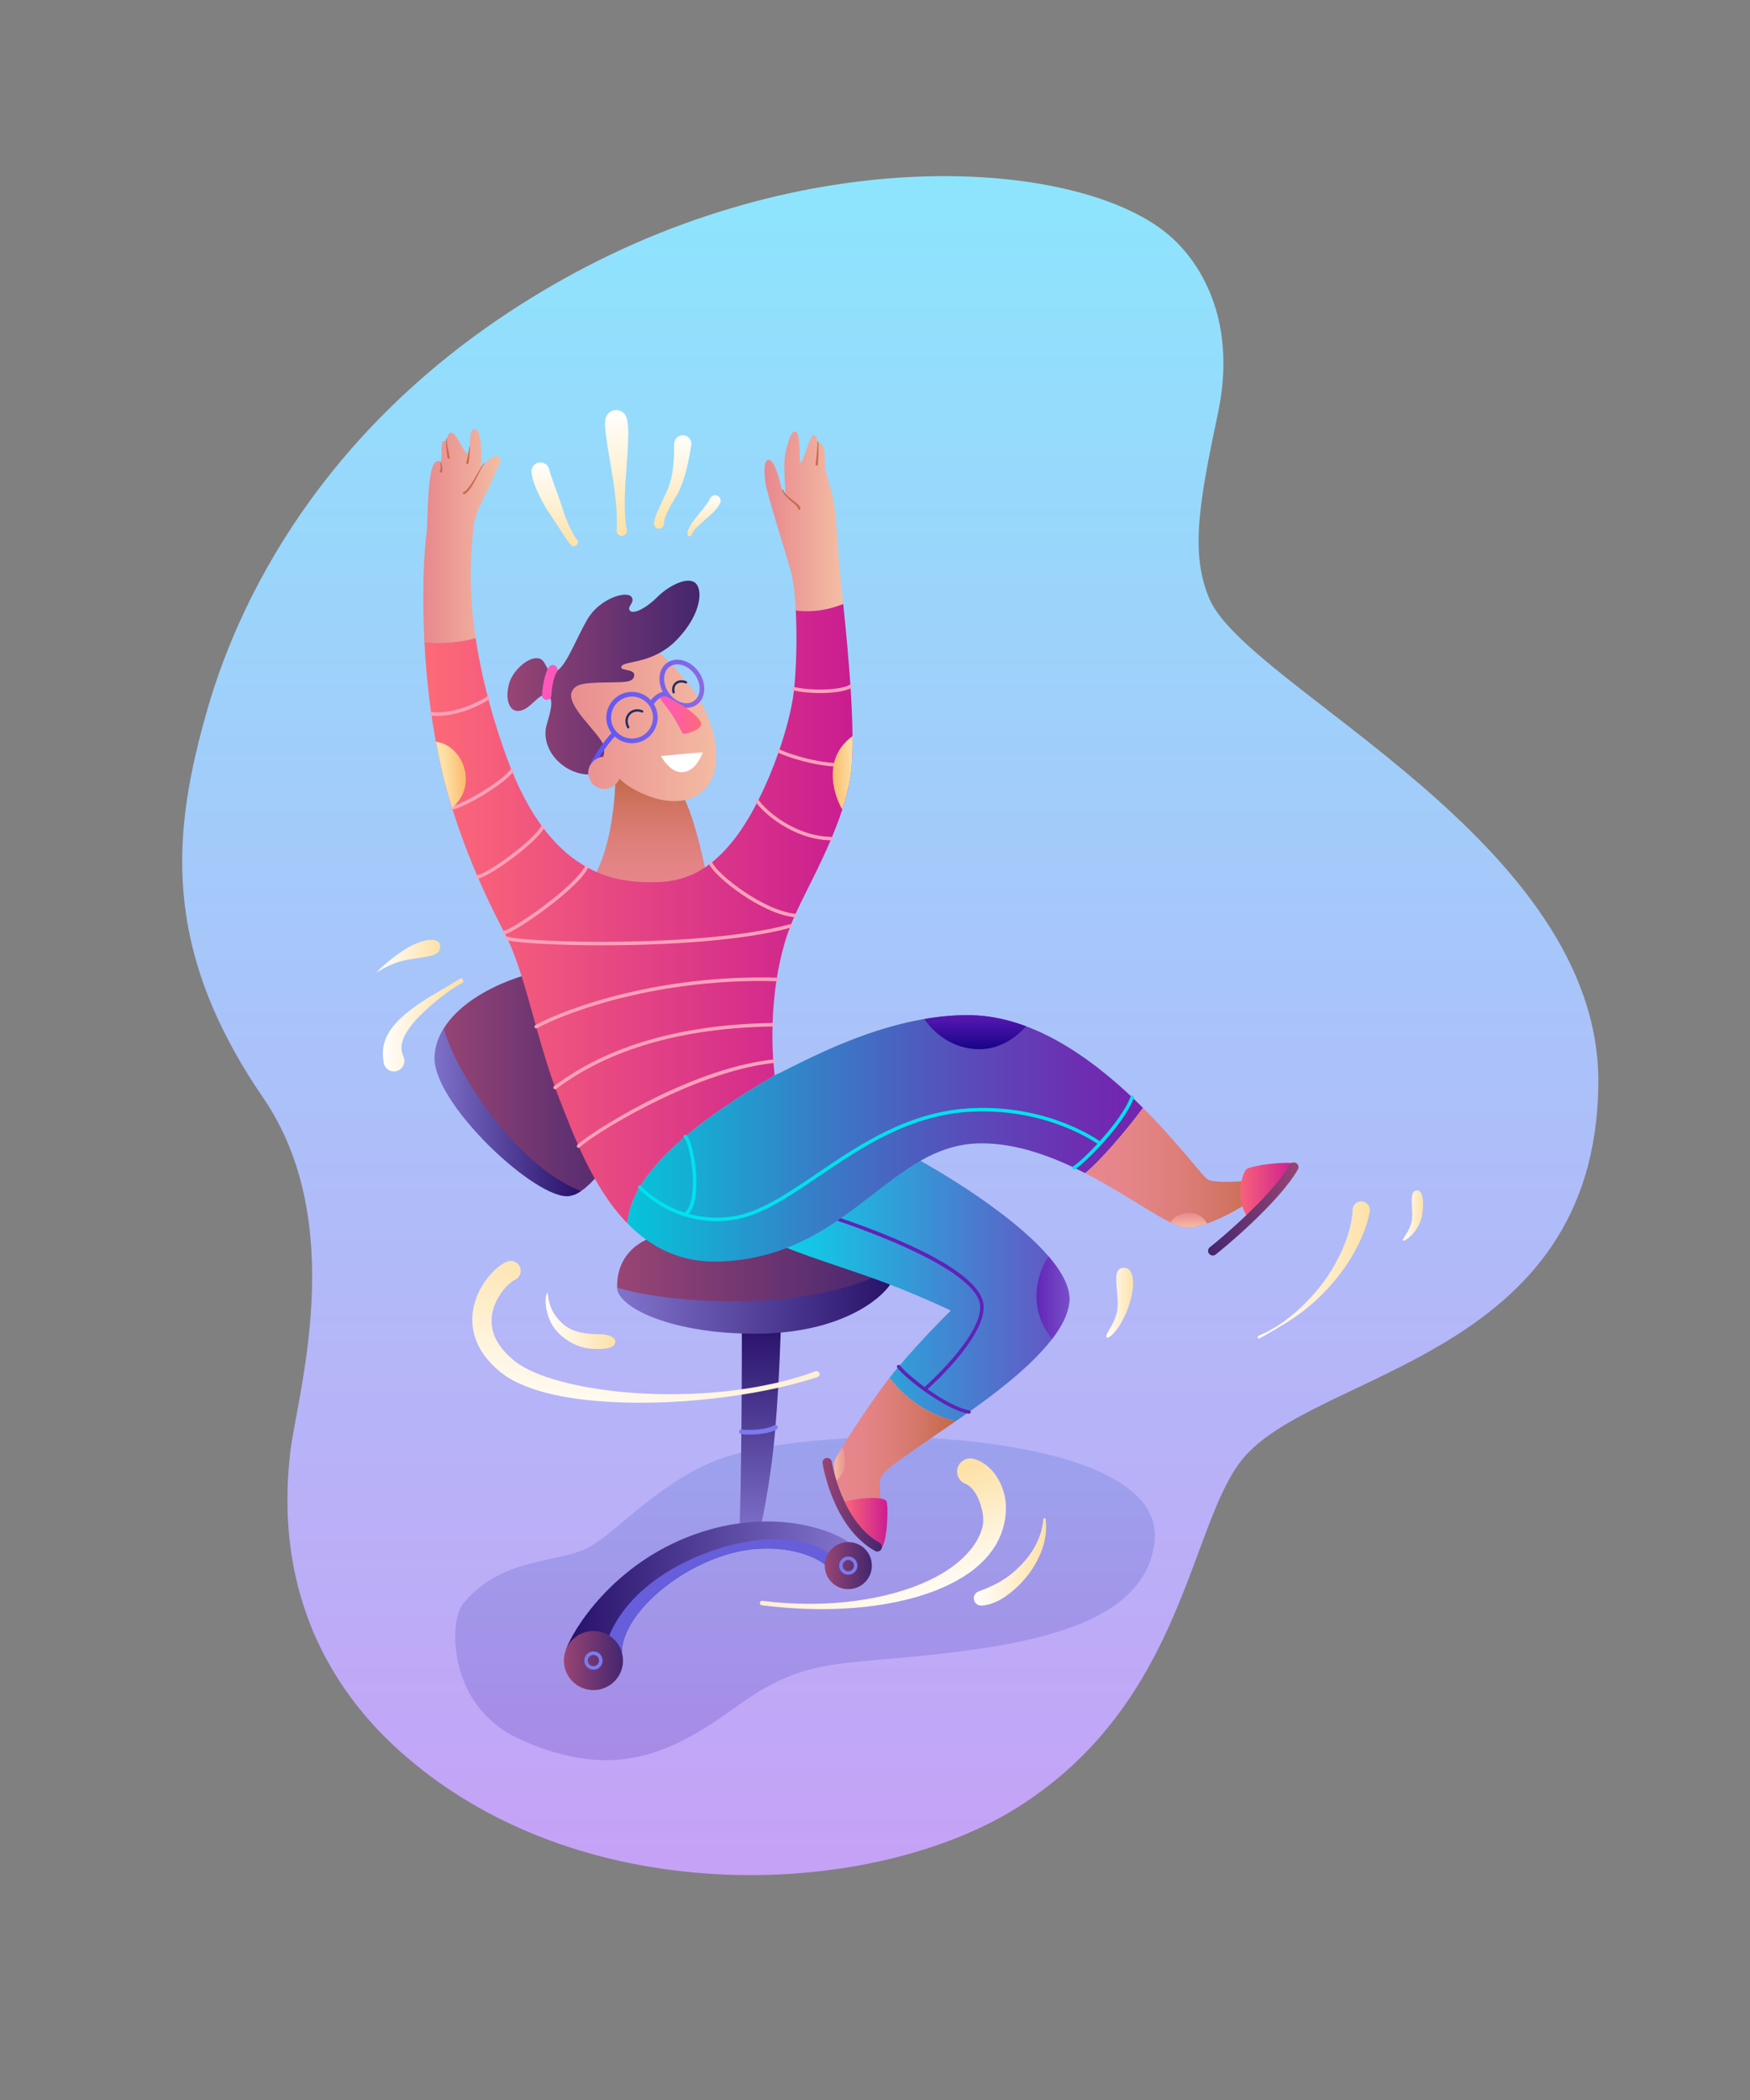<svg width="750" height="900" xmlns="http://www.w3.org/2000/svg" xml:space="preserve" enable-background="new 0 0 750 900" version="1.1">
 <rect width="100%" height="100%" fill="#808080" stroke="none"/>
 <defs>
  <linearGradient y2="0" x2="0.5" y1="1" x1="0.5" id="SVGID_1_">
   <stop stop-color="#C7A0F6" offset="0"/>
   <stop stop-color="#8CE6FD" offset="1"/>
  </linearGradient>
  <linearGradient y2="0" x2="0.5" y1="1" x1="0.5" id="SVGID_4_">
   <stop stop-color="#6B49C0" offset="0"/>
   <stop stop-color="#5E7ED9" offset="1"/>
  </linearGradient>
  <linearGradient y2="0" x2="0.5" y1="1" x1="0.5" id="SVGID_42_">
   <stop stop-color="#8173CC" offset="0"/>
   <stop stop-color="#271068" offset="1"/>
  </linearGradient>
  <linearGradient y2="0.5" x2="1" y1="0.5" x1="0" id="SVGID_43_">
   <stop stop-color="#994574" offset="0"/>
   <stop stop-color="#43256F" offset="1"/>
  </linearGradient>
  <linearGradient y2="0.5" x2="1" y1="0.5" x1="0" id="SVGID_44_">
   <stop stop-color="#8173CC" offset="0"/>
   <stop stop-color="#271068" offset="1"/>
  </linearGradient>
  <linearGradient y2="0.5" x2="1" y1="0.5" x1="0" id="SVGID_45_">
   <stop stop-color="#994574" offset="0"/>
   <stop stop-color="#43256F" offset="1"/>
  </linearGradient>
  <linearGradient y2="0.5" x2="1" y1="0.5" x1="-0" id="SVGID_46_">
   <stop stop-color="#8173CC" offset="0"/>
   <stop stop-color="#271068" offset="1"/>
  </linearGradient>
  <linearGradient y2="0.5" x2="1" y1="0.5" x1="0" id="SVGID_47_">
   <stop stop-color="#271068" offset="0"/>
   <stop stop-color="#8173CC" offset="1"/>
  </linearGradient>
  <linearGradient y2="0.5" x2="1" y1="0.5" x1="0" id="SVGID_48_">
   <stop stop-color="#994574" offset="0"/>
   <stop stop-color="#43256F" offset="1"/>
  </linearGradient>
  <linearGradient y2="0.5" x2="1" y1="0.5" x1="-0" id="SVGID_49_">
   <stop stop-color="#994574" offset="0"/>
   <stop stop-color="#43256F" offset="1"/>
  </linearGradient>
  <linearGradient y2="-0" x2="0.5" y1="1" x1="0.5" id="SVGID_50_">
   <stop stop-color="#E8878E" offset="0"/>
   <stop stop-color="#E58589" offset="0.219"/>
   <stop stop-color="#DE7F7B" offset="0.469"/>
   <stop stop-color="#D27565" offset="0.735"/>
   <stop stop-color="#C16846" offset="1"/>
  </linearGradient>
  <linearGradient y2="0.5" x2="1" y1="0.5" x1="-0" id="SVGID_51_">
   <stop stop-color="#E8878E" offset="0"/>
   <stop stop-color="#F4BEA3" offset="1"/>
  </linearGradient>
  <linearGradient y2="0.5" x2="1" y1="0.5" x1="-0" id="SVGID_52_">
   <stop stop-color="#994574" offset="0"/>
   <stop stop-color="#43256F" offset="1"/>
  </linearGradient>
  <linearGradient y2="0" x2="0.5" y1="1" x1="0.5" id="SVGID_53_">
   <stop stop-color="#FDE1A7" offset="0"/>
   <stop stop-color="#FFFFFF" offset="1"/>
  </linearGradient>
  <linearGradient y2="-0" x2="0.5" y1="1" x1="0.5" id="SVGID_54_">
   <stop stop-color="#FDE1A7" offset="0"/>
   <stop stop-color="#FFFFFF" offset="1"/>
  </linearGradient>
  <linearGradient y2="0" x2="0.5" y1="1" x1="0.5" id="SVGID_55_">
   <stop stop-color="#FDE1A7" offset="0"/>
   <stop stop-color="#FFFFFF" offset="1"/>
  </linearGradient>
  <linearGradient y2="-0" x2="0.5" y1="1" x1="0.5" id="SVGID_56_">
   <stop stop-color="#FDE1A7" offset="0"/>
   <stop stop-color="#FFFFFF" offset="1"/>
  </linearGradient>
  <linearGradient y2="0.5" x2="1" y1="0.5" x1="-0" id="SVGID_57_">
   <stop stop-color="#5A55F8" offset="0"/>
   <stop stop-color="#8C6AE2" offset="1"/>
  </linearGradient>
  <linearGradient y2="0.5" x2="1" y1="0.5" x1="0" id="SVGID_58_">
   <stop stop-color="#FF57BD" offset="0"/>
   <stop stop-color="#FE6A77" offset="1"/>
  </linearGradient>
  <linearGradient y2="0.5" x2="1" y1="0.5" x1="-0" id="SVGID_59_">
   <stop stop-color="#E8878E" offset="0"/>
   <stop stop-color="#F4BEA3" offset="1"/>
  </linearGradient>
  <linearGradient y2="0.5" x2="1" y1="0.5" x1="0" id="SVGID_60_">
   <stop stop-color="#E8878E" offset="0"/>
   <stop stop-color="#F4BEA3" offset="1"/>
  </linearGradient>
  <linearGradient y2="0.5" x2="1" y1="0.5" x1="0" id="SVGID_61_">
   <stop stop-color="#FE6A77" offset="0"/>
   <stop stop-color="#C91C91" offset="1"/>
  </linearGradient>
  <linearGradient y2="0.5" x2="1" y1="0.5" x1="-0" id="SVGID_62_">
   <stop stop-color="#F9A144" offset="0"/>
   <stop stop-color="#FDE1A7" offset="1"/>
  </linearGradient>
  <linearGradient y2="0.444" x2="0.973" y1="0.506" x1="0.196" id="SVGID_63_">
   <stop stop-color="#FDE1A7" offset="0"/>
   <stop stop-color="#F9A144" offset="1"/>
  </linearGradient>
  <linearGradient y2="0.5" x2="1" y1="0.5" x1="0" id="SVGID_64_">
   <stop stop-color="#00E2EC" offset="0"/>
   <stop stop-color="#20B5DF" offset="0.3"/>
   <stop stop-color="#6A4EC2" offset="1"/>
  </linearGradient>
  <linearGradient y2="0.5" x2="1" y1="0.5" x1="-0" id="SVGID_65_">
   <stop stop-color="#5A18B2" offset="0"/>
   <stop stop-color="#7A50C9" offset="1"/>
  </linearGradient>
  <linearGradient y2="0.5" x2="1" y1="0.5" x1="0" id="SVGID_66_">
   <stop stop-color="#E8878E" offset="0"/>
   <stop stop-color="#E58589" offset="0.219"/>
   <stop stop-color="#DE7F7B" offset="0.469"/>
   <stop stop-color="#D27565" offset="0.735"/>
   <stop stop-color="#C16846" offset="1"/>
  </linearGradient>
  <linearGradient y2="0.5" x2="1" y1="0.5" x1="-0" id="SVGID_67_">
   <stop stop-color="#F4BEA3" offset="0"/>
   <stop stop-color="#E8878E" offset="1"/>
  </linearGradient>
  <linearGradient y2="0.5" x2="1" y1="0.5" x1="0" id="SVGID_68_">
   <stop stop-color="#FE6A77" offset="0"/>
   <stop stop-color="#C91C91" offset="1"/>
  </linearGradient>
  <linearGradient y2="0.5" x2="1" y1="0.5" x1="0" id="SVGID_69_">
   <stop stop-color="#994574" offset="0"/>
   <stop stop-color="#43256F" offset="1"/>
  </linearGradient>
  <linearGradient y2="0.5" x2="1" y1="0.5" x1="0" id="SVGID_70_">
   <stop stop-color="#05C5DA" offset="0"/>
   <stop stop-color="#0ABED8" offset="0.036"/>
   <stop stop-color="#387CC7" offset="0.375"/>
   <stop stop-color="#594CBA" offset="0.66"/>
   <stop stop-color="#6D2EB2" offset="0.877"/>
   <stop stop-color="#7523AF" offset="1"/>
  </linearGradient>
  <linearGradient y2="0.5" x2="1" y1="0.5" x1="-0" id="SVGID_71_">
   <stop stop-color="#E8878E" offset="0"/>
   <stop stop-color="#E58589" offset="0.219"/>
   <stop stop-color="#DE7F7B" offset="0.469"/>
   <stop stop-color="#D27565" offset="0.735"/>
   <stop stop-color="#C16846" offset="1"/>
  </linearGradient>
  <linearGradient y2="0" x2="0.5" y1="1" x1="0.5" id="SVGID_72_">
   <stop stop-color="#170389" offset="0"/>
   <stop stop-color="#1C058C" offset="0.077"/>
   <stop stop-color="#5A18B2" offset="1"/>
  </linearGradient>
  <linearGradient y2="1.012" x2="0.523" y1="0.001" x1="0.452" id="SVGID_73_">
   <stop stop-color="#E8878E" offset="0"/>
   <stop stop-color="#F4BEA3" offset="1"/>
  </linearGradient>
  <linearGradient y2="0.5" x2="1" y1="0.5" x1="0" id="SVGID_74_">
   <stop stop-color="#FE6A77" offset="0"/>
   <stop stop-color="#C91C91" offset="1"/>
  </linearGradient>
  <linearGradient y2="0.5" x2="1" y1="0.5" x1="0" id="SVGID_75_">
   <stop stop-color="#43256F" offset="0"/>
   <stop stop-color="#994574" offset="1"/>
  </linearGradient>
  <linearGradient y2="0.04" x2="0.694" y1="1.166" x1="0.235" id="SVGID_76_">
   <stop stop-color="#FFFFFF" offset="0"/>
   <stop stop-color="#FDE1A7" offset="1"/>
  </linearGradient>
  <linearGradient y2="0.958" x2="0.738" y1="0.353" x1="0.368" id="SVGID_77_">
   <stop stop-color="#FDE1A7" offset="0"/>
   <stop stop-color="#FFFFFF" offset="1"/>
  </linearGradient>
  <linearGradient y2="0.5" x2="1" y1="0.5" x1="0" id="SVGID_78_">
   <stop stop-color="#FFFFFF" offset="0"/>
   <stop stop-color="#FDE1A7" offset="1"/>
  </linearGradient>
  <linearGradient y2="0.5" x2="1" y1="0.5" x1="0" id="SVGID_79_">
   <stop stop-color="#FFFFFF" offset="0"/>
   <stop stop-color="#FDE1A7" offset="1"/>
  </linearGradient>
  <linearGradient y2="0.5" x2="1" y1="0.5" x1="-0" id="SVGID_80_">
   <stop stop-color="#FFFFFF" offset="0"/>
   <stop stop-color="#FEEFD0" offset="0.453"/>
   <stop stop-color="#FDE5B2" offset="0.802"/>
   <stop stop-color="#FDE1A7" offset="1"/>
  </linearGradient>
  <linearGradient y2="0.5" x2="1" y1="0.5" x1="0" id="SVGID_81_">
   <stop stop-color="#FFFFFF" offset="0"/>
   <stop stop-color="#FDE1A7" offset="1"/>
  </linearGradient>
  <linearGradient y2="0.5" x2="1" y1="0.5" x1="0" id="SVGID_82_">
   <stop stop-color="#FFFFFF" offset="0"/>
   <stop stop-color="#FDE1A7" offset="1"/>
  </linearGradient>
  <linearGradient y2="0.5" x2="1" y1="0.5" x1="0" id="SVGID_83_">
   <stop stop-color="#FFFFFF" offset="0"/>
   <stop stop-color="#FDE1A7" offset="1"/>
  </linearGradient>
  <linearGradient y2="0.5" x2="1" y1="0.5" x1="-0" id="SVGID_84_">
   <stop stop-color="#FFFFFF" offset="0"/>
   <stop stop-color="#FDE1A7" offset="1"/>
  </linearGradient>
 </defs>
 <g>
  <title>Layer 1</title>
  <g id="svg_179">
   <g display="none" id="Layer_1">
    <rect x="0" y="-1.667" id="svg_1" height="900" width="750" fill="#FFFFFF" display="inline"/>
   </g>
   <g id="background">
    <path id="svg_2" d="m502,101.666c13.856,12.458 28,37.333 20,75.333s-12.062,60.152 -3.667,79.667c16.417,38.167 167.548,103.669 166.667,207.667c-1,118 -121.5,123 -152.5,161c-22.835,27.992 -25,104 -96,149c-61.867,39.211 -184.902,45.516 -262.5,-21.5c-55,-47.5 -52.333,-105.5 -49.667,-129.833s25.61,-98.215 -11.535,-152.502c-44.132,-64.499 -39.007,-114.087 -23.78,-166.919c14.482,-50.246 53.853,-128.809 152.315,-183.913c109,-61 224.334,-50.666 260.667,-18z" fill="url(#SVGID_1_)"/>
    <path id="svg_16" d="m392.667,616c27.98,1.042 107.583,8.333 102,46c-4.88,32.926 -49.083,41.803 -90.667,46.667c-44.396,5.193 -58.75,1.416 -87.333,22c-27.468,19.781 -52.167,33.666 -94,14.666c-31.254,-14.195 -30.118,-50.706 -24.417,-57.75c15.917,-19.667 38.591,-17.584 52.417,-23.583c11.333,-4.917 30.736,-28.18 56,-38s69.425,-10.617 86,-10z" fill="url(#SVGID_4_)" opacity="0.3"/>
   </g>
   <g id="armchair">
    <path id="svg_80" d="m317.875,567.208c0.221,10.126 -0.208,79.124 -1.042,88.958c3.179,3.975 8.833,-0.333 8.833,-0.333s4.583,-18.75 6.667,-44.167c1.803,-21.989 2.333,-43.833 2.333,-43.833l-16.791,-0.625z" fill="url(#SVGID_42_)"/>
    <g id="svg_81">
     <path id="svg_82" d="m321.117,614.825c-1.715,0 -3.077,-0.115 -3.655,-0.277c-0.531,-0.15 -0.841,-0.702 -0.691,-1.234c0.15,-0.531 0.704,-0.84 1.234,-0.691c1.5,0.425 10.604,0.376 13.765,-1.782c0.457,-0.309 1.079,-0.193 1.39,0.263c0.312,0.456 0.194,1.078 -0.262,1.39c-2.617,1.784 -8.039,2.331 -11.781,2.331z" fill="#7B7BEF"/>
    </g>
    <path id="svg_83" d="m232,416.333c-9.53,1.292 -41.612,11.86 -45.469,33.861c-0.123,0.701 1.119,2.447 1.344,3.139c7.75,23.875 42.75,56 56.125,58.25c0.59,0.1 1.43,0.724 2.022,0.494c9.219,-3.569 18.819,-21.277 26.728,-26.994c3.438,-2.485 -40.75,-68.75 -40.75,-68.75z" fill="url(#SVGID_43_)"/>
    <path id="svg_84" d="m190.234,440.694c-2.159,3.482 -3.606,7.354 -3.984,11.639c-1.75,19.834 44.15,62.735 58,60.25c1.563,-0.28 3.141,-1.025 4.724,-2.097c-28.63,-11.191 -54.618,-52.962 -58.74,-69.792z" fill="url(#SVGID_44_)"/>
    <path id="svg_85" d="m315.25,528.833c9,-0.018 54.524,0.823 62.25,5.5c6.333,3.834 7.702,10.192 3.926,16.192s-21.676,17.183 -57.676,17.433s-59,-7.375 -59.25,-16.125s3.82,-21.837 26,-24c13.667,-1.333 19.75,1.01 24.75,1z" fill="url(#SVGID_45_)"/>
    <path id="svg_86" d="m324.5,571.583c36,-0.25 53.149,-15.058 56.926,-21.058c1.656,-2.632 2.322,-5.333 2.014,-7.859c-9.698,6.762 -31.241,13.657 -59.939,14.834c-28.188,1.156 -51.727,-3.09 -59.001,-5.748c0,0.026 0,0.055 0.001,0.081c0.249,8.75 23.999,20 59.999,19.75z" fill="url(#SVGID_46_)"/>
    <path id="svg_87" d="m242.606,706.876c2.727,-7.876 19.769,-36.543 54.894,-49.209c33.123,-11.944 59.277,-1.882 66.055,3.226s-4.375,14.233 -10.067,9.632c-6.113,-4.941 -22.113,-9.816 -40.605,-4.694c-24.299,6.73 -46.257,27.003 -46.401,42.247c-16.982,10.422 -23.876,-1.202 -23.876,-1.202z" fill="url(#SVGID_47_)"/>
    <path id="svg_88" d="m312.633,662.359c-21.395,5.591 -50.187,21.15 -54.654,49.476c2.494,-0.627 5.321,-1.806 8.502,-3.758c0.144,-15.244 22.102,-35.517 46.401,-42.247c18.493,-5.122 34.493,-0.247 40.605,4.694c2.209,1.786 5.238,1.499 7.725,0.188c-10.657,-11.377 -27.826,-13.775 -48.579,-8.353z" fill="#665EDB"/>
    <circle id="svg_89" r="12.667" cy="711.666" cx="254.333" fill="url(#SVGID_48_)"/>
    <circle id="svg_90" r="10.09" cy="670.982" cx="363.555" fill="url(#SVGID_49_)"/>
    <g id="svg_91">
     <path id="svg_92" d="m254.333,715.583c-2.16,0 -3.917,-1.757 -3.917,-3.917s1.757,-3.917 3.917,-3.917s3.917,1.757 3.917,3.917s-1.757,3.917 -3.917,3.917zm0,-6.334c-1.333,0 -2.417,1.084 -2.417,2.417s1.084,2.417 2.417,2.417s2.417,-1.084 2.417,-2.417s-1.084,-2.417 -2.417,-2.417z" fill="#7B7BEF"/>
    </g>
    <g id="svg_93">
     <path id="svg_94" d="m363.555,674.899c-2.16,0 -3.917,-1.757 -3.917,-3.917s1.757,-3.917 3.917,-3.917s3.917,1.757 3.917,3.917s-1.757,3.917 -3.917,3.917zm0,-6.334c-1.333,0 -2.417,1.084 -2.417,2.417s1.084,2.417 2.417,2.417s2.417,-1.084 2.417,-2.417s-1.084,-2.417 -2.417,-2.417z" fill="#7B7BEF"/>
    </g>
   </g>
   <g id="head">
    <path id="svg_95" d="m263.609,332.041c0.474,6.376 -1.276,32.959 -10.526,45.959c3.279,7.396 20.936,8.014 26.917,7.5c13.583,-1.167 23.167,-8.667 23.167,-8.667s-5.167,-27.333 -11,-36.5c-4.512,-1.435 -10.583,-2.083 -16.25,-3.917s-12.308,-4.375 -12.308,-4.375z" fill="url(#SVGID_50_)"/>
    <path id="svg_96" d="m300.167,300.666c-7.175,-12.065 -17.798,-21.042 -19.5,-22.833c0,0 -30.875,-5.84 -39.333,17.667c-4.917,13.667 9.833,28.833 9.833,28.833s1.349,0.513 3.4,1.584c-1.501,1.269 -2.456,3.163 -2.456,5.282c0,3.82 3.097,6.917 6.917,6.917c2.923,0 5.417,-1.815 6.429,-4.377c0.117,0.114 0.236,0.22 0.352,0.336c5.024,5.009 24.237,15.142 35.548,4.761c9.81,-9.003 4.98,-27.793 -1.19,-38.17z" fill="url(#SVGID_51_)"/>
    <path id="svg_97" d="m297.667,249.583c-3.752,-2.502 -11.75,2 -16,6.333s-10.084,7.583 -11.667,5.833s2.47,-3.586 0.583,-6c-2.083,-2.667 -13.583,0.667 -18.833,9.667s-9.416,21.083 -13.833,22.417s-3.167,-5.583 -7.75,-5.75s-10.417,5.75 -11.833,10.417c-2.105,6.936 -0.083,11.917 3.167,12.167c5.85,0.45 9.25,-8.583 13.333,-6.5c2.79,1.423 0.917,7.416 -0.583,12.583s0.417,12.083 6.417,16.833c4.488,3.553 8.781,4.296 11.481,4.333c-0.024,-0.236 -0.037,-0.476 -0.037,-0.718c0,-3.669 2.858,-6.662 6.469,-6.895c0.438,-1.753 0.542,-3.588 -0.08,-5.221c-2,-5.25 -16.05,-16.707 -13.417,-22.667c1.583,-3.583 5.833,-3.667 13.5,-3.917s12.384,0.404 13.167,-2.583c0.917,-3.5 -5.967,-2.217 -5.5,-4.083c0.75,-3 13.385,-0.614 24.167,-12c10.415,-10.999 10.999,-21.749 7.249,-24.249z" fill="url(#SVGID_52_)"/>
    <path id="svg_98" d="m283.25,324c0,0 5.167,-0.417 8,-0.75s9.917,-0.833 9.917,-0.833s-2.5,7.833 -8.25,8.5s-9.667,-6.917 -9.667,-6.917z" fill="#FFFFFF"/>
    <g id="svg_99">
     <path id="svg_100" d="m269.238,312.189c-0.175,0 -0.344,-0.092 -0.436,-0.255c-1.25,-2.22 -0.969,-4.833 0.698,-6.501c1.498,-1.498 3.817,-1.887 5.91,-0.989c0.254,0.109 0.372,0.403 0.263,0.656c-0.109,0.254 -0.405,0.372 -0.656,0.263c-1.715,-0.736 -3.603,-0.43 -4.81,0.777c-1.347,1.347 -1.561,3.479 -0.534,5.304c0.136,0.241 0.05,0.545 -0.19,0.681c-0.078,0.044 -0.162,0.064 -0.245,0.064z" fill="#212F66"/>
    </g>
    <g id="svg_101">
     <path id="svg_102" d="m288.691,297.207c-0.224,0 -0.427,-0.151 -0.484,-0.378c-0.414,-1.641 -0.067,-3.167 0.951,-4.185c1.198,-1.198 3.124,-1.456 5.024,-0.672c0.255,0.105 0.377,0.397 0.272,0.653s-0.396,0.376 -0.653,0.272c-1.521,-0.627 -3.029,-0.452 -3.937,0.455c-0.763,0.763 -1.014,1.942 -0.688,3.234c0.067,0.268 -0.095,0.54 -0.363,0.607c-0.04,0.009 -0.081,0.014 -0.122,0.014z" fill="#212F66"/>
    </g>
    <path id="svg_103" d="m268.583,179.202c0.208,0.794 0.29,1.306 0.373,1.856c0.083,0.536 0.131,1.051 0.18,1.562c0.083,1.021 0.125,2.022 0.126,3.023c-0.003,2 -0.09,3.986 -0.183,5.969c-0.194,3.965 -0.565,7.922 -0.817,11.871c-0.322,3.952 -0.475,7.893 -0.519,11.827c-0.015,0.984 -0.009,1.967 0.025,2.948c0.013,0.982 0.066,1.962 0.124,2.942c0.055,0.979 0.144,1.958 0.25,2.931c0.111,0.954 0.239,1.989 0.448,2.829c0.293,1.177 -0.424,2.369 -1.601,2.662s-2.37,-0.424 -2.663,-1.602c-0.051,-0.206 -0.071,-0.413 -0.063,-0.615l0.002,-0.035c0.048,-1.119 0.093,-2.047 0.102,-3.055c0.01,-0.989 0.009,-1.974 -0.024,-2.957c-0.03,-0.983 -0.063,-1.966 -0.135,-2.947c-0.051,-0.981 -0.129,-1.962 -0.228,-2.941c-0.38,-3.918 -0.865,-7.83 -1.535,-11.73l-1.938,-11.681c-0.299,-1.941 -0.603,-3.879 -0.856,-5.801c-0.125,-0.96 -0.216,-1.919 -0.29,-2.856c-0.03,-0.469 -0.066,-0.933 -0.081,-1.374c-0.02,-0.426 -0.036,-0.893 -0.009,-1.065l0.2,-1.292c0.394,-2.543 2.775,-4.286 5.319,-3.892c1.888,0.294 3.335,1.686 3.793,3.423z" fill="url(#SVGID_53_)"/>
    <path id="svg_104" d="m235.42,201.389c0.155,0.733 0.576,2.021 0.987,3.228l1.35,3.786c0.926,2.568 1.928,5.151 2.752,7.831l1.32,3.996c0.472,1.319 0.979,2.625 1.545,3.896c0.556,1.277 1.144,2.538 1.794,3.747c0.325,0.603 0.644,1.209 0.996,1.773c0.35,0.552 0.722,1.131 1.066,1.504l0.014,0.015c0.659,0.714 0.615,1.829 -0.1,2.488c-0.715,0.66 -1.829,0.615 -2.488,-0.1c-0.009,-0.009 -0.023,-0.025 -0.031,-0.035c-0.596,-0.681 -1.023,-1.271 -1.457,-1.891c-0.427,-0.612 -0.847,-1.209 -1.246,-1.817l-2.365,-3.627c-0.771,-1.213 -1.565,-2.413 -2.365,-3.613c-0.814,-1.192 -1.629,-2.388 -2.409,-3.605c-1.602,-2.417 -2.927,-4.978 -4.153,-7.628c-0.61,-1.329 -1.177,-2.687 -1.684,-4.117c-0.254,-0.717 -0.491,-1.453 -0.699,-2.244c-0.109,-0.394 -0.201,-0.806 -0.289,-1.252c-0.045,-0.222 -0.083,-0.453 -0.118,-0.71l-0.057,-0.468l-0.017,-0.266c-0.132,-2.125 1.483,-3.957 3.609,-4.089c1.935,-0.121 3.625,1.208 4.013,3.05l0.032,0.148z" fill="url(#SVGID_54_)"/>
    <path id="svg_105" d="m296.263,190.925l-0.799,4.436c-0.292,1.501 -0.599,3.006 -0.938,4.51c-0.692,3.006 -1.575,5.997 -2.787,8.946c-0.307,0.736 -0.646,1.466 -1.021,2.188c-0.182,0.361 -0.389,0.72 -0.588,1.074l-0.564,0.953c-0.745,1.273 -1.514,2.53 -2.211,3.81c-0.705,1.274 -1.369,2.562 -1.899,3.852c-0.528,1.267 -0.934,2.621 -0.875,3.607c0.071,1.198 -0.842,2.226 -2.039,2.298c-1.198,0.071 -2.227,-0.842 -2.298,-2.04c-0.008,-0.145 -0.003,-0.287 0.016,-0.425l0.015,-0.103c0.282,-1.973 0.956,-3.424 1.554,-4.873c0.626,-1.428 1.267,-2.792 1.893,-4.155l1.863,-4.059l0.464,-1.008c0.132,-0.306 0.267,-0.602 0.387,-0.915c0.247,-0.618 0.469,-1.255 0.666,-1.908c0.815,-2.604 1.228,-5.404 1.507,-8.221c0.291,-2.84 0.315,-5.648 0.315,-8.652c0,-2.044 1.658,-3.701 3.702,-3.701c2.044,0 3.701,1.658 3.701,3.702c0,0.217 -0.019,0.43 -0.055,0.636l-0.009,0.048z" fill="url(#SVGID_55_)"/>
    <path id="svg_106" d="m308.612,215.624c-0.86,1.816 -2.036,3.019 -3.157,4.152c-1.135,1.125 -2.313,2.121 -3.446,3.126c-1.131,1.004 -2.263,1.979 -3.283,3.001c-0.506,0.511 -0.986,1.033 -1.396,1.563c-0.402,0.525 -0.724,1.088 -0.8,1.534l-0.019,0.111c-0.087,0.509 -0.57,0.851 -1.079,0.764c-0.44,-0.075 -0.756,-0.447 -0.777,-0.875c-0.054,-1.088 0.307,-1.95 0.659,-2.726c0.368,-0.776 0.805,-1.469 1.258,-2.133c0.909,-1.325 1.882,-2.542 2.854,-3.726c0.972,-1.182 1.92,-2.355 2.802,-3.5c0.867,-1.146 1.689,-2.291 2.095,-3.248c0.507,-1.199 1.891,-1.76 3.09,-1.252s1.76,1.892 1.252,3.09c-0.012,0.028 -0.024,0.055 -0.036,0.082l-0.017,0.037z" fill="url(#SVGID_56_)"/>
    <path id="svg_107" d="m299.448,287.956c-2.284,-3.232 -5.799,-5.239 -9.174,-5.239c-1.619,0 -3.136,0.467 -4.388,1.352c-3.559,2.515 -4.234,7.835 -1.832,12.477c-2.141,0.377 -3.974,2.056 -5.119,3.539c-2.012,-2.182 -4.883,-3.559 -8.078,-3.559c-6.066,0 -11,4.935 -11,11c0,2.493 0.843,4.787 2.246,6.633c-2.316,2.435 -6.848,8.424 -8.764,12.682l0.241,0.108c0.812,-1.039 1.912,-1.837 3.182,-2.278c2.132,-3.548 5.105,-7.325 6.695,-9.031c1.957,1.786 4.55,2.886 7.402,2.886c6.066,0 11,-4.935 11,-11c0,-2.122 -0.614,-4.098 -1.658,-5.779c0.915,-1.306 2.959,-3.518 5.096,-3.248c2.285,3.02 5.651,4.892 8.899,4.892c1.619,0 3.136,-0.468 4.388,-1.353c3.975,-2.811 4.363,-9.128 0.864,-14.082zm-28.591,28.569c-4.963,0 -9,-4.038 -9,-9s4.038,-9 9,-9s9,4.038 9,9s-4.037,9 -9,9zm26.571,-16.122c-0.913,0.645 -2.031,0.986 -3.234,0.986c-2.736,0 -5.625,-1.684 -7.54,-4.394c-2.864,-4.053 -2.69,-9.12 0.386,-11.293c0.925,-0.654 2.013,-0.985 3.233,-0.985c2.736,0 5.625,1.684 7.54,4.394c2.865,4.052 2.691,9.118 -0.385,11.292z" fill="url(#SVGID_57_)"/>
    <g id="svg_108">
     <path id="svg_109" d="m234.306,299.963c-0.023,0 -0.045,0 -0.068,-0.001c-1.104,-0.037 -1.969,-0.962 -1.932,-2.066c0.136,-4.068 1.326,-9.85 3.011,-12.097c0.664,-0.883 1.917,-1.062 2.8,-0.4c0.883,0.663 1.063,1.917 0.4,2.8c-0.894,1.191 -2.08,5.842 -2.213,9.83c-0.036,1.082 -0.925,1.934 -1.998,1.934z" fill="#FF57BC"/>
    </g>
    <path id="svg_110" d="m285.294,298.492c4.444,1.681 14.637,8.18 15.206,11.591c0.417,2.5 -7.333,5.083 -7.917,4.25s-2.667,-5.333 -5.333,-9.167c-1.984,-2.853 -4.061,-4.875 -4.316,-6.074c0.406,-0.218 1.504,-0.78 2.36,-0.6z" fill="url(#SVGID_58_)"/>
   </g>
   <g id="body">
    <path id="svg_111" d="m203.865,273.518c-3.725,-25.108 -1.436,-40.617 -1.115,-46.06c0.5,-8.5 5.875,-15.583 8.25,-21.875c1.955,-5.177 4.708,-8.5 2.875,-9.75c-2.711,-1.848 -7.625,4.583 -7.625,4.583s0.792,-16.75 -2.875,-16.583c-3.125,0.142 -1.125,9.875 -2.875,10.375s-4.708,-9.125 -7.375,-8.75c-1.444,0.203 -1.667,3.708 -1.667,3.708s-0.775,-0.651 -1.583,0.042c-1.167,1 -0.144,6.899 -1.125,9.25c-0.412,-0.582 -0.725,-1.005 -1.333,-0.875c-4.688,1 -3.874,25.296 -4.583,30.75c-1.137,8.735 -2.021,26.05 -0.939,46.867c4.44,0.499 12.698,0.787 21.97,-1.682z" fill="url(#SVGID_59_)"/>
    <path id="svg_112" d="m361.386,258.848c-0.953,-9.167 -1.74,-16.057 -1.886,-18.349c-0.5,-7.833 -0.833,-14.333 -1.667,-21.667s-3.667,-15.333 -4.167,-18s0.431,-6.298 -0.854,-9.313c-1.083,-2.542 -2.396,-1.521 -2.396,-1.521s-0.088,-3.623 -1.667,-3.5c-1.875,0.146 -4.375,11.646 -5.667,11.833c-0.742,0.108 0.167,-13.125 -2.083,-13.375c-1.615,-0.18 -2.813,2.063 -4.375,9.313c-1.348,6.256 0.633,17.313 -0.375,17.313c-1.125,0 -1.75,-5 -2.875,-8.25s-2.438,-6.438 -4.125,-6.25c-1.678,0.187 -1.962,4.144 -1.212,9.769c0.596,4.467 7.712,26.981 10.712,37.231c1.169,3.995 1.919,10.348 2.297,17.557c4.156,0.59 11.652,0.732 20.34,-2.791z" fill="url(#SVGID_60_)"/>
    <path id="svg_113" d="m188.608,197.813c0.428,0.593 0.727,1.306 0.867,2.049c0.07,0.372 0.108,0.752 0.11,1.135c-0.001,0.39 -0.021,0.751 -0.109,1.175c-0.057,0.271 -0.323,0.446 -0.595,0.389c-0.271,-0.057 -0.446,-0.323 -0.389,-0.595c0.006,-0.029 0.015,-0.058 0.026,-0.085l0.005,-0.012c0.108,-0.263 0.197,-0.612 0.252,-0.934c0.057,-0.33 0.083,-0.667 0.079,-1.006c-0.01,-0.678 -0.157,-1.357 -0.463,-1.992c-0.03,-0.063 -0.004,-0.137 0.058,-0.167c0.056,-0.027 0.125,-0.005 0.159,0.043z" fill="#C66C50"/>
    <path id="svg_114" d="m191.622,188c-0.143,1.323 0.034,2.655 0.268,3.967c0.12,0.657 0.263,1.311 0.414,1.966c0.149,0.659 0.317,1.301 0.443,2.005c0.049,0.272 -0.132,0.532 -0.404,0.581c-0.272,0.049 -0.532,-0.132 -0.581,-0.404c-0.003,-0.015 -0.005,-0.029 -0.006,-0.043l-0.001,-0.009c-0.056,-0.633 -0.168,-1.312 -0.259,-1.98c-0.094,-0.671 -0.18,-1.348 -0.244,-2.027c-0.12,-1.354 -0.182,-2.744 0.085,-4.096c0.015,-0.078 0.089,-0.13 0.168,-0.116c0.074,0.012 0.124,0.082 0.117,0.156z" fill="#C66C50"/>
    <path id="svg_115" d="m201.333,191.462c0.025,1.169 -0.041,2.337 -0.127,3.502c-0.045,0.583 -0.099,1.165 -0.162,1.747c-0.067,0.587 -0.128,1.155 -0.248,1.771c-0.053,0.271 -0.316,0.449 -0.587,0.396c-0.271,-0.053 -0.449,-0.316 -0.396,-0.587c0.003,-0.019 0.008,-0.037 0.014,-0.055l0.004,-0.012c0.161,-0.51 0.293,-1.088 0.42,-1.645c0.126,-0.563 0.243,-1.129 0.353,-1.696c0.215,-1.136 0.409,-2.278 0.514,-3.43c0.005,-0.06 0.058,-0.104 0.118,-0.098c0.054,0.006 0.096,0.052 0.097,0.107z" fill="#C66C50"/>
    <path id="svg_116" d="m207.737,198.616c-0.884,0.922 -1.447,2.128 -2.059,3.269l-1.769,3.498c-0.604,1.163 -1.232,2.32 -1.966,3.432c-0.752,1.09 -1.543,2.219 -2.842,2.965c-0.239,0.138 -0.545,0.055 -0.683,-0.185s-0.055,-0.545 0.185,-0.683c0.008,-0.005 0.018,-0.01 0.026,-0.014l0.019,-0.009c1.023,-0.505 1.88,-1.522 2.638,-2.533c0.76,-1.032 1.438,-2.141 2.095,-3.263l1.942,-3.401c0.676,-1.116 1.293,-2.297 2.272,-3.224c0.042,-0.039 0.106,-0.037 0.145,0.004c0.038,0.04 0.037,0.102 0,0.141l-0.003,0.003z" fill="#C66C50"/>
    <path id="svg_117" d="m335.643,209.953c0.265,0.827 0.814,1.515 1.427,2.145c0.618,0.627 1.305,1.194 2.011,1.746c0.705,0.554 1.432,1.087 2.142,1.674c0.354,0.296 0.706,0.602 1.036,0.962c0.316,0.366 0.671,0.768 0.78,1.426c0.045,0.273 -0.139,0.531 -0.412,0.576c-0.273,0.045 -0.531,-0.139 -0.576,-0.412c-0.002,-0.018 -0.004,-0.035 -0.006,-0.052l0,-0.008c-0.015,-0.249 -0.227,-0.607 -0.487,-0.92c-0.262,-0.32 -0.577,-0.626 -0.9,-0.925c-0.65,-0.598 -1.35,-1.171 -2.033,-1.769c-0.685,-0.596 -1.362,-1.215 -1.976,-1.907c-0.604,-0.687 -1.174,-1.483 -1.417,-2.401l-0.004,-0.014c-0.03,-0.116 0.039,-0.234 0.154,-0.265c0.112,-0.029 0.226,0.035 0.261,0.144z" fill="#C66C50"/>
    <path id="svg_118" d="m350.712,189.378c0.09,0.823 0.081,1.631 0.084,2.441c-0.003,0.81 -0.021,1.618 -0.045,2.426c-0.055,1.62 -0.115,3.223 -0.254,4.86c-0.023,0.275 -0.266,0.479 -0.541,0.456s-0.48,-0.266 -0.457,-0.541c0.001,-0.01 0.002,-0.021 0.004,-0.03l0.001,-0.013c0.235,-1.565 0.402,-3.179 0.559,-4.775c0.075,-0.8 0.145,-1.602 0.2,-2.402c0.049,-0.799 0.108,-1.606 0.072,-2.391c-0.006,-0.104 0.074,-0.193 0.178,-0.2c0.1,-0.005 0.186,0.071 0.199,0.169z" fill="#C66C50"/>
    <path id="svg_119" d="m332,460.833c-2.25,-18.75 -0.838,-44.293 6.75,-64c5.583,-14.5 22.083,-40.333 25.75,-64.25c2.465,-16.079 -0.81,-51.569 -3.114,-73.735c-8.688,3.522 -16.185,3.38 -20.339,2.792c0.592,11.288 0.271,24.679 -0.797,34.443c-1.75,16 -12.25,46.5 -25.5,63.5s-25.5,18.5 -35.75,18.5c-15.125,0 -43.375,-2.75 -61.75,-53.25c-7.312,-20.094 -11.293,-37.213 -13.385,-51.315c-9.272,2.469 -17.53,2.182 -21.972,1.682c0.899,17.311 3.157,37.042 7.772,56.3c5.828,24.316 16.5,49.333 26.5,68.167c9.024,16.995 13.728,46.255 23.333,70.667c6.115,15.54 14.345,38.547 29.387,53.979c1.535,-22.149 30.45,-44.314 63.115,-63.48z" fill="url(#SVGID_61_)"/>
    <g id="svg_120">
     <path id="svg_121" d="m187.521,306.789c-0.962,0 -1.891,-0.054 -2.779,-0.165c-0.411,-0.051 -0.703,-0.425 -0.652,-0.836c0.051,-0.411 0.429,-0.704 0.836,-0.652c6.675,0.829 15.817,-1.707 23.862,-6.613c0.354,-0.216 0.815,-0.104 1.031,0.25c0.216,0.354 0.104,0.815 -0.25,1.031c-7.263,4.43 -15.436,6.985 -22.048,6.985z" fill="#FFA2BA"/>
    </g>
    <g id="svg_122">
     <path id="svg_123" d="m193.74,346.997c-0.361,0 -0.679,-0.262 -0.739,-0.629c-0.066,-0.409 0.211,-0.794 0.62,-0.861c4.483,-0.729 20.759,-10.094 25.153,-15.651c0.257,-0.325 0.729,-0.379 1.054,-0.123c0.325,0.257 0.38,0.729 0.123,1.054c-4.66,5.892 -21.307,15.423 -26.089,16.201c-0.042,0.006 -0.082,0.009 -0.122,0.009z" fill="#FFA2BA"/>
    </g>
    <g id="svg_124">
     <path id="svg_125" d="m204.72,376.514c-0.365,0 -0.685,-0.267 -0.741,-0.639c-0.061,-0.41 0.221,-0.792 0.631,-0.853c4.732,-0.707 24.331,-15.158 27.257,-20.889c0.188,-0.369 0.641,-0.516 1.009,-0.327c0.369,0.188 0.516,0.64 0.327,1.009c-3.139,6.149 -23.288,20.932 -28.371,21.691c-0.038,0.005 -0.075,0.008 -0.112,0.008z" fill="#FFA2BA"/>
    </g>
    <g id="svg_126">
     <path id="svg_127" d="m216.166,400.416c-0.344,0 -0.654,-0.238 -0.731,-0.587c-0.09,-0.404 0.165,-0.805 0.569,-0.895c4.236,-0.941 30.154,-18.737 34.703,-27.681c0.188,-0.37 0.639,-0.517 1.008,-0.329c0.369,0.188 0.517,0.639 0.329,1.008c-4.729,9.297 -30.953,27.407 -35.714,28.465c-0.056,0.014 -0.11,0.019 -0.164,0.019z" fill="#FFA2BA"/>
    </g>
    <g id="svg_128">
     <path id="svg_129" d="m351.47,297.021c-4.605,0 -9.016,-0.487 -11.333,-1.167c-0.397,-0.117 -0.625,-0.534 -0.508,-0.931c0.117,-0.398 0.535,-0.624 0.931,-0.508c4.732,1.391 18.342,1.853 23.589,-0.879c0.366,-0.191 0.821,-0.048 1.011,0.319c0.191,0.367 0.049,0.82 -0.319,1.011c-3.009,1.566 -8.308,2.155 -13.371,2.155z" fill="#FFA2BA"/>
    </g>
    <g id="svg_130">
     <path id="svg_131" d="m359.45,328.521c-9.84,0 -22.656,-4.289 -25.949,-5.949c-0.37,-0.187 -0.519,-0.638 -0.333,-1.007c0.186,-0.37 0.64,-0.518 1.007,-0.333c3.65,1.84 19.294,7.003 28.957,5.537c0.407,-0.059 0.792,0.22 0.854,0.629c0.062,0.409 -0.22,0.792 -0.629,0.854c-1.222,0.186 -2.536,0.269 -3.907,0.269z" fill="#FFA2BA"/>
    </g>
    <g id="svg_132">
     <path id="svg_133" d="m356.292,360.163c-0.004,0 -0.008,0 -0.012,0c-16.408,-0.26 -29.34,-11.985 -32.195,-16.227c-0.231,-0.344 -0.14,-0.81 0.203,-1.041c0.343,-0.231 0.811,-0.14 1.041,0.203c2.738,4.068 15.165,15.314 30.974,15.564c0.415,0.007 0.745,0.348 0.738,0.762c-0.005,0.41 -0.34,0.739 -0.749,0.739z" fill="#FFA2BA"/>
    </g>
    <g id="svg_134">
     <path id="svg_135" d="m340.647,393.089c-0.024,0 -0.048,-0.001 -0.072,-0.003c-14.265,-1.367 -34.478,-17.5 -36.675,-22.823c-0.158,-0.383 0.024,-0.821 0.407,-0.979c0.384,-0.158 0.821,0.025 0.979,0.407c2.047,4.96 21.925,20.608 35.431,21.902c0.413,0.04 0.715,0.406 0.675,0.818c-0.036,0.388 -0.363,0.678 -0.745,0.678z" fill="#FFA2BA"/>
    </g>
    <g id="svg_136">
     <path id="svg_137" d="m258.125,405.118c-20.54,0 -37.082,-1.072 -40.907,-2.208c-0.397,-0.118 -0.624,-0.536 -0.505,-0.933s0.538,-0.621 0.932,-0.506c8.697,2.581 83.802,4.811 120.906,-5.362c0.403,-0.113 0.812,0.126 0.921,0.525c0.11,0.399 -0.125,0.812 -0.525,0.921c-21.039,5.77 -54.269,7.563 -80.822,7.563z" fill="#FFA2BA"/>
    </g>
    <g id="svg_138">
     <path id="svg_139" d="m229.787,440.736c-0.266,0 -0.524,-0.142 -0.66,-0.393c-0.198,-0.364 -0.063,-0.819 0.302,-1.017c14.077,-7.636 53.812,-21.713 103.438,-20.319c0.414,0.011 0.74,0.356 0.729,0.771s-0.349,0.77 -0.771,0.729c-49.309,-1.373 -88.727,12.569 -102.682,20.139c-0.113,0.061 -0.235,0.09 -0.356,0.09z" fill="#FFA2BA"/>
    </g>
    <g id="svg_140">
     <path id="svg_141" d="m237.898,466.848c-0.228,0 -0.453,-0.104 -0.6,-0.299c-0.249,-0.331 -0.183,-0.802 0.148,-1.051c23.02,-17.32 54.523,-26.431 93.634,-27.079c0.434,0.003 0.756,0.324 0.762,0.738c0.007,0.414 -0.323,0.755 -0.738,0.762c-38.787,0.643 -69.995,9.652 -92.757,26.778c-0.134,0.102 -0.292,0.151 -0.449,0.151z" fill="#FFA2BA"/>
    </g>
    <g id="svg_142">
     <path id="svg_143" d="m247.966,491.932c-0.174,0 -0.35,-0.061 -0.492,-0.184c-0.313,-0.272 -0.346,-0.746 -0.074,-1.059c2.816,-3.24 46.328,-32.489 83.941,-36.62c0.412,-0.062 0.782,0.252 0.828,0.663c0.045,0.412 -0.252,0.782 -0.664,0.827c-35.433,3.892 -79.493,32.11 -82.973,36.114c-0.147,0.172 -0.356,0.259 -0.566,0.259z" fill="#FFA2BA"/>
    </g>
    <path id="svg_144" d="m365.369,315.498c-14.292,10.328 -6.706,27.825 -4.385,31.439c1.552,-4.792 2.789,-9.61 3.517,-14.354c0.68,-4.442 0.921,-10.37 0.868,-17.085z" fill="url(#SVGID_62_)"/>
    <path id="svg_145" d="m186.807,317.916c0.836,4.529 1.777,9.07 2.859,13.584c1.175,4.905 2.556,9.836 4.08,14.742c12.081,-10.577 3.591,-27.397 -6.939,-28.326z" fill="url(#SVGID_63_)"/>
   </g>
   <g id="left_leg">
    <path id="svg_146" d="m389.418,494.829c0,0 -68.418,31.17 -60.918,35.837s27.587,10.789 43.833,16.5c18.366,6.456 35.167,14.5 35.167,14.5s-11.875,11.542 -23.333,25.167c-0.918,1.092 -1.884,2.293 -2.881,3.573c3.921,5.629 13.8,15.316 28.291,18.697c17.426,-11.969 46.92,-33.28 48.673,-51.021c2.397,-24.26 -63.442,-60.87 -68.832,-63.253z" fill="url(#SVGID_64_)"/>
    <path id="svg_147" d="m449.393,538.452c-4.239,5.82 -9.82,21.794 1.556,35.319c4.063,-5.32 6.804,-10.648 7.302,-15.688c0.594,-6.021 -3.016,-12.801 -8.858,-19.631z" fill="url(#SVGID_65_)"/>
    <path id="svg_148" d="m381.286,590.406c-9.961,12.794 -23.078,33.67 -23.684,35.791c-0.667,2.333 0.565,9.469 2.731,14.803s14.167,21.708 16.333,19.666c2.922,-2.753 -0.5,-23.166 0.667,-27s10.417,-9.333 23.167,-18.333c2.229,-1.574 5.384,-3.692 9.077,-6.229c-14.491,-3.381 -24.37,-13.069 -28.291,-18.698z" fill="url(#SVGID_66_)"/>
    <g id="svg_149">
     <path id="svg_150" d="m415.27,605.896c-0.042,0 -0.084,-0.003 -0.127,-0.011c-9.972,-1.701 -27.23,-15.192 -30.611,-19.748c-0.247,-0.333 -0.177,-0.803 0.155,-1.05c0.334,-0.246 0.803,-0.177 1.05,0.155c2.936,3.957 19.936,17.506 29.658,19.164c0.408,0.069 0.683,0.457 0.613,0.865c-0.063,0.367 -0.38,0.625 -0.738,0.625z" fill="#6022B6"/>
    </g>
    <g id="svg_151">
     <path id="svg_152" d="m396.315,596.174c-0.209,0 -0.417,-0.087 -0.564,-0.257c-0.272,-0.312 -0.241,-0.785 0.071,-1.058c0.242,-0.212 24.261,-21.35 24.261,-34.692c0,-17.259 -61.287,-37.668 -76.457,-41.795c-0.4,-0.108 -0.636,-0.521 -0.527,-0.921c0.109,-0.399 0.522,-0.634 0.92,-0.526c0.776,0.211 77.563,22.053 77.563,43.242c0,14.021 -23.763,34.938 -24.774,35.821c-0.141,0.125 -0.317,0.186 -0.493,0.186z" fill="#6022B6"/>
    </g>
    <path id="svg_153" d="m361.025,620.076c-1.964,3.216 -3.244,5.493 -3.423,6.121c-0.416,1.457 -0.092,4.785 0.737,8.379c5.175,-3.835 4.093,-10.734 2.686,-14.5z" fill="url(#SVGID_67_)"/>
   </g>
   <g id="left_slipper">
    <path id="svg_154" d="m360.75,643.833c1.5,-0.75 16.464,-3.42 19.083,-0.583c1.065,1.153 0.5,18.916 -2.333,20.25c-2.473,1.164 -9.982,-7.205 -11.794,-9.776s-4.956,-9.891 -4.956,-9.891z" fill="url(#SVGID_68_)"/>
    <g id="svg_155">
     <path id="svg_156" d="m375.998,664.958c-0.33,0 -0.665,-0.081 -0.974,-0.254c-18.3,-10.224 -22.469,-37.33 -22.506,-37.601c-0.149,-1.095 0.617,-2.103 1.711,-2.252c1.094,-0.153 2.103,0.617 2.251,1.711c0.035,0.251 4.158,25.523 20.494,34.649c0.964,0.539 1.31,1.757 0.771,2.722c-0.365,0.656 -1.046,1.025 -1.747,1.025z" fill="url(#SVGID_69_)"/>
    </g>
   </g>
   <g id="right_leg">
    <path id="svg_157" d="m489.839,474.786c-18.756,-18.72 -45.097,-39.132 -73.589,-39.703c-37.416,-0.75 -74.917,21.75 -84.25,25.75c-32.665,19.166 -61.58,41.331 -63.114,63.479c9.814,10.069 22.526,16.915 39.447,16.354c55.334,-1.833 72.667,-50.333 111.833,-50.666c15.621,-0.133 31.14,5.734 44.859,12.774c5.388,-4.089 17.619,-18.02 24.814,-27.988z" fill="url(#SVGID_70_)"/>
    <g id="svg_158">
     <path id="svg_159" d="m307.122,523.352c-19.759,0 -32.043,-12.489 -33.503,-14.054c-0.283,-0.303 -0.266,-0.777 0.037,-1.06c0.302,-0.284 0.776,-0.267 1.06,0.036c1.56,1.671 15.897,16.242 38.685,13.149c11.787,-1.598 23.404,-9.476 36.856,-18.597c18.453,-12.512 39.368,-26.693 66.545,-27.91c33.368,-1.498 54.772,14.324 54.984,14.484c0.331,0.249 0.396,0.719 0.147,1.05c-0.25,0.33 -0.721,0.397 -1.05,0.147c-0.209,-0.156 -21.205,-15.645 -54.016,-14.184c-26.754,1.198 -47.482,15.253 -65.77,27.654c-13.608,9.227 -25.361,17.195 -37.497,18.841c-2.239,0.306 -4.401,0.444 -6.478,0.444z" fill="#00E2EC"/>
    </g>
    <g id="svg_160">
     <path id="svg_161" d="m293.554,521.278c-0.245,0 -0.485,-0.12 -0.629,-0.341c-0.226,-0.348 -0.127,-0.813 0.22,-1.038c1.991,-1.295 3.259,-4.563 3.667,-9.452c0.763,-9.137 -1.748,-21.056 -3.638,-22.794c-0.305,-0.28 -0.325,-0.755 -0.044,-1.06c0.281,-0.304 0.755,-0.324 1.06,-0.044c2.378,2.187 4.896,14.699 4.118,24.022c-0.455,5.444 -1.917,9.006 -4.344,10.585c-0.128,0.083 -0.27,0.122 -0.41,0.122z" fill="#00E2EC"/>
    </g>
    <path id="svg_162" d="m545.167,506.5c-1.666,-2 -22.042,1.583 -27.417,-0.917c-2.046,-0.951 -12.378,-15.294 -27.911,-30.797c-7.195,9.968 -19.426,23.898 -24.813,27.988c20.074,10.301 36.297,23.111 43.354,23.315c12.745,0.369 38.453,-17.589 36.787,-19.589z" fill="url(#SVGID_71_)"/>
    <g id="svg_163">
     <path id="svg_164" d="m460.358,501.215c-0.262,0 -0.516,-0.137 -0.654,-0.381c-0.203,-0.36 -0.076,-0.818 0.284,-1.022c3.368,-1.903 20.478,-18.729 24.517,-29.782c0.142,-0.39 0.574,-0.589 0.962,-0.446c0.389,0.142 0.589,0.572 0.446,0.962c-4.232,11.585 -21.611,28.552 -25.187,30.573c-0.116,0.065 -0.243,0.096 -0.368,0.096z" fill="#00E2EC"/>
    </g>
    <path id="svg_165" d="m420,449.666c9.569,-0.113 16.41,-6.065 19.783,-9.823c-7.59,-2.848 -15.476,-4.599 -23.533,-4.76c-6.749,-0.135 -13.499,0.494 -20.088,1.627c3.584,5.568 12.059,13.096 23.838,12.956z" fill="url(#SVGID_72_)"/>
    <path id="svg_166" d="m510.166,519.833c-4.323,-0.19 -7.36,2.103 -8.574,4.044c2.763,1.349 5.053,2.163 6.787,2.213c2.558,0.074 5.641,-0.599 8.917,-1.724c-1.027,-1.883 -3.126,-4.356 -7.13,-4.533z" fill="url(#SVGID_73_)"/>
   </g>
   <g id="right_slipper">
    <path id="svg_167" d="m534.75,500.708c-2.148,0.68 -6.1,12.697 0.45,21.849c1.86,-1.79 8.682,-8.637 10.701,-10.964s8.974,-11.885 9.468,-12.714s-11.931,-0.921 -20.619,1.829z" fill="url(#SVGID_74_)"/>
    <g id="svg_168">
     <path id="svg_169" d="m519.752,538.083c-0.624,0 -1.239,-0.291 -1.63,-0.838c-0.642,-0.898 -0.434,-2.147 0.466,-2.79c1.918,-1.37 26.343,-21.563 34.177,-35.241c0.548,-0.957 1.771,-1.291 2.729,-0.741c0.958,0.549 1.29,1.771 0.741,2.729c-8.31,14.509 -33.259,35.034 -35.323,36.509c-0.351,0.251 -0.758,0.372 -1.16,0.372z" fill="url(#SVGID_75_)"/>
    </g>
   </g>
   <g id="movement">
    <path id="svg_170" d="m350.34,590.21l0.083,-0.028c0.682,-0.261 1.028,-1.035 0.765,-1.724c-0.197,-0.515 -0.699,-0.859 -1.249,-0.859c-0.163,0 -0.323,0.029 -0.478,0.088c-3.089,1.181 -6.456,2.266 -10.915,3.518c-3.33,0.907 -6.886,1.73 -11.197,2.594c-7.027,1.411 -14.481,2.415 -22.788,3.067c-5.864,0.43 -11.727,0.648 -17.431,0.648c-9.708,0 -19.246,-0.63 -28.348,-1.871c-8.215,-1.126 -15.446,-2.664 -22.106,-4.705c-3.947,-1.214 -7.296,-2.518 -10.239,-3.987c-1.695,-0.849 -3.223,-1.743 -4.542,-2.659c-0.351,-0.243 -0.695,-0.496 -1.022,-0.746l-0.458,-0.362l-0.511,-0.422c-0.691,-0.577 -1.351,-1.165 -1.964,-1.752c-2.681,-2.565 -4.642,-5.272 -5.828,-8.047c-1.251,-2.914 -1.686,-5.98 -1.29,-9.113c0.372,-2.957 1.556,-6.043 3.424,-8.923c0.903,-1.402 1.926,-2.688 3.039,-3.818c0.95,-0.97 2.348,-2.143 3.325,-2.571l0.099,-0.045c1.031,-0.482 1.811,-1.338 2.198,-2.407c0.387,-1.07 0.334,-2.227 -0.149,-3.256c-0.699,-1.489 -2.214,-2.452 -3.859,-2.452c-0.625,0 -1.232,0.136 -1.804,0.404c-2.662,1.248 -4.315,2.771 -5.912,4.353c-1.529,1.564 -2.88,3.27 -4.117,5.202c-2.514,3.973 -4.033,8.199 -4.511,12.558c-0.254,2.344 -0.188,4.659 0.198,6.88c0.393,2.24 1.095,4.434 2.087,6.518c1.749,3.685 4.428,7.152 7.962,10.307c0.774,0.689 1.589,1.366 2.422,2.01l0.63,0.473l0.693,0.493c0.441,0.302 0.887,0.592 1.346,0.877c1.679,1.038 3.505,1.984 5.58,2.892c3.413,1.484 7.063,2.694 11.485,3.81c6.783,1.679 14.192,2.777 23.315,3.456c4.942,0.365 10.091,0.542 15.739,0.542c2.438,0 4.922,-0.032 7.594,-0.1c7.244,-0.163 14.832,-0.687 23.198,-1.599c17.07,-1.889 31.966,-4.911 45.536,-9.244z" fill="url(#SVGID_76_)"/>
    <path id="svg_171" d="m396.367,683.292c6.149,-2.021 11.539,-4.487 16.479,-7.543c6.027,-3.782 10.485,-8.086 13.622,-13.151c3.707,-5.974 5.35,-13.43 4.395,-19.945c-0.271,-1.748 -0.73,-3.48 -1.365,-5.142c-0.625,-1.693 -1.473,-3.355 -2.522,-4.951c-1.191,-1.759 -2.505,-3.207 -4.008,-4.416c-0.844,-0.679 -1.759,-1.277 -2.719,-1.778c-0.466,-0.242 -0.972,-0.47 -1.548,-0.694c-0.252,-0.096 -0.525,-0.192 -0.882,-0.303l-0.265,-0.081l-0.114,-0.029l-0.249,-0.062c-0.439,-0.108 -0.893,-0.163 -1.346,-0.163c-2.393,0 -4.54,1.501 -5.344,3.734c-1.055,2.933 0.473,6.177 3.405,7.231l0.258,0.094c0.129,0.045 0.294,0.104 0.449,0.248c0.081,0.046 0.159,0.094 0.239,0.148c0.271,0.162 0.524,0.365 0.791,0.58l0.012,0.009l0.044,0.036c0.645,0.551 1.263,1.233 1.788,1.973c1.086,1.455 2.047,3.463 2.767,5.786c0.794,2.456 1.178,4.756 1.138,6.824c-0.027,0.618 -0.061,1.2 -0.169,1.794c-0.047,0.272 -0.1,0.555 -0.161,0.834l-0.09,0.382l-0.007,0.028l-0.008,0.027l-0.147,0.497c-0.308,1.066 -0.78,2.281 -1.33,3.414c-2.017,4.192 -5.546,8.313 -10.206,11.913c-3.921,3.064 -8.684,5.763 -14.557,8.245c-9.783,4.031 -21.004,6.672 -33.36,7.853c-4.774,0.445 -9.643,0.672 -14.474,0.672c-6.701,0 -13.479,-0.434 -20.147,-1.287c-0.048,-0.007 -0.088,-0.009 -0.128,-0.009c-0.488,0 -0.9,0.366 -0.959,0.853c-0.032,0.257 0.039,0.511 0.198,0.715c0.16,0.204 0.389,0.333 0.646,0.365c8.886,1.085 17.516,1.636 25.648,1.636c3.169,0 6.335,-0.083 9.411,-0.247c6.361,-0.341 12.098,-0.957 17.538,-1.883c6.098,-1.009 11.909,-2.424 17.277,-4.207z" fill="url(#SVGID_77_)"/>
    <path id="svg_172" d="m447.629,650.616c-0.253,0 -0.467,0.198 -0.487,0.451c-0.16,1.95 -0.514,3.844 -1.052,5.656c-0.492,1.647 -1.185,3.356 -2.119,5.224c-1.557,3.069 -3.772,6.102 -6.59,9.016c-2.637,2.697 -5.538,4.989 -8.627,6.815c-1.558,0.916 -3.172,1.685 -4.686,2.38c-0.847,0.378 -1.668,0.72 -2.29,0.975l-1.118,0.434l-0.466,0.186c-0.087,0.039 -0.216,0.091 -0.383,0.143l-0.333,0.112c-1.289,0.438 -2.165,1.692 -2.128,3.051c0.045,1.711 1.419,3.051 3.129,3.051l0.085,-0.002l0.373,-0.01c0.103,0 0.201,-0.005 0.323,-0.022l0.008,-0.001l0.057,-0.007c0.302,-0.036 0.588,-0.07 0.843,-0.115c0.616,-0.104 1.152,-0.22 1.645,-0.356c1.017,-0.271 2.057,-0.646 3.102,-1.121c1.737,-0.774 3.425,-1.81 5.477,-3.362c3.332,-2.531 6.297,-5.547 8.809,-8.962c2.511,-3.41 4.432,-7.116 5.712,-11.014c1.318,-4.076 1.736,-8.261 1.206,-12.096c-0.031,-0.227 -0.22,-0.403 -0.447,-0.422l-0.021,-0.497c-0.007,-0.001 -0.013,-0.004 -0.021,-0.005l0,0.498l-0.001,0z" fill="url(#SVGID_78_)"/>
    <path id="svg_173" d="m583.376,514.863c-2.021,0 -3.679,1.645 -3.695,3.666c-0.019,2.302 -0.434,4.978 -1.27,8.181c-0.724,2.751 -1.675,5.5 -2.829,8.172c-2.361,5.463 -5.324,10.565 -8.805,15.169c-3.567,4.713 -7.675,9.052 -12.207,12.895c-4.91,4.191 -10.031,7.402 -15.219,9.54c-0.016,0.006 -0.041,0.019 -0.063,0.03c-0.143,0.08 -0.243,0.208 -0.287,0.362c-0.043,0.154 -0.023,0.316 0.055,0.456c0.106,0.19 0.308,0.308 0.525,0.308c0.104,0 0.201,-0.025 0.293,-0.077c5.663,-3.168 10.745,-6.065 15.6,-9.448c4.99,-3.485 9.61,-7.535 13.732,-12.037c4.371,-4.799 8.05,-9.819 10.93,-14.919c1.692,-3.016 3.042,-5.786 4.123,-8.467c1.421,-3.571 2.267,-6.465 2.74,-9.377l0.032,-0.191c0.025,-0.166 0.04,-0.35 0.042,-0.535c0.017,-2.038 -1.628,-3.71 -3.666,-3.727l-0.016,-0.498c-0.006,0 -0.011,-0.002 -0.017,-0.002l0,0.499l0.002,0z" fill="url(#SVGID_79_)"/>
    <path id="svg_174" d="m198.056,421.273l0.055,-0.033c0.477,-0.308 0.615,-0.944 0.308,-1.419c-0.189,-0.294 -0.512,-0.47 -0.863,-0.47c-0.196,0 -0.388,0.057 -0.554,0.164c-2.5,1.611 -5.105,3.14 -7.625,4.619c-0.875,0.514 -1.752,1.028 -2.628,1.548c-4.044,2.362 -7.246,4.452 -10.084,6.583c-3.271,2.524 -6.437,5.105 -9.099,8.817c-1.52,2.169 -2.52,4.311 -3.049,6.539c-0.712,2.852 -0.381,5.931 -0.121,7.514l0.057,0.354c0.051,0.299 0.138,0.604 0.256,0.9c0.682,1.706 2.31,2.808 4.146,2.808c0.567,0 1.124,-0.107 1.656,-0.32c2.285,-0.914 3.401,-3.518 2.487,-5.804c-0.584,-1.459 -0.947,-2.661 -0.953,-4.14c-0.013,-1.351 0.369,-2.898 1.104,-4.471c1.283,-2.754 3.466,-5.713 6.489,-8.795c2.402,-2.466 5.226,-5.003 8.63,-7.753c3.403,-2.695 6.602,-4.865 9.788,-6.641z" fill="url(#SVGID_80_)"/>
    <path id="svg_175" d="m608.679,510.802c-0.363,-0.438 -0.766,-0.643 -1.266,-0.643c-0.116,0 -0.239,0.012 -0.365,0.034c-2.032,0.356 -2.146,2.509 -1.915,6.997c0.092,1.792 0.188,3.646 -0.015,5.383c-0.343,2.947 -1.787,5.224 -2.842,6.885c-0.574,0.905 -1.287,2.028 -1.078,2.283c0.001,0 0.003,-0.001 0.007,-0.001c0.012,0 0.04,0.004 0.083,0.004c1.768,0 6.965,-4.587 8.104,-10.598c0.889,-4.686 0.609,-8.747 -0.713,-10.344z" fill="url(#SVGID_81_)"/>
    <path id="svg_176" d="m484.352,544.694c-0.656,-0.91 -1.518,-1.353 -2.635,-1.353c-0.188,0 -0.385,0.014 -0.586,0.039c-3.113,0.396 -2.952,3.956 -2.434,9.73c0.22,2.441 0.447,4.965 0.263,7.284c-0.31,3.896 -2.114,6.984 -3.433,9.239c-1.11,1.899 -1.766,3.088 -1.26,3.558c0.084,0.078 0.165,0.109 0.29,0.109c1.862,0 6.532,-5.564 9.328,-13.951c2.152,-6.453 2.331,-12.069 0.467,-14.655z" fill="url(#SVGID_82_)"/>
    <path id="svg_177" d="m188.67,405.74c0.002,-0.852 -0.234,-1.521 -0.703,-1.992c-0.625,-0.626 -1.701,-0.958 -3.113,-0.958c-3.302,0 -7.898,1.774 -12.295,4.747c-5.592,3.78 -9.437,7.239 -11.224,9.263c0.071,-0.042 0.142,-0.084 0.212,-0.126c2.391,-1.421 6.003,-3.569 10.446,-4.746c2.53,-0.67 5.123,-1.04 7.409,-1.365c5.912,-0.843 9.258,-1.482 9.268,-4.823z" fill="url(#SVGID_83_)"/>
    <path id="svg_178" d="m263.309,573.787c-0.818,-1.063 -2.918,-1.794 -5.619,-1.956c-0.42,-0.025 -0.923,-0.037 -1.491,-0.052c-3.827,-0.095 -10.233,-0.253 -14.859,-4.32c-5.795,-5.095 -6.324,-10.515 -6.578,-13.119c-0.016,-0.161 -0.033,-0.336 -0.051,-0.5c-0.098,0.104 -0.202,0.253 -0.307,0.462c-1.29,2.575 -0.484,10.032 3.272,15.058c3.083,4.124 9.34,8.422 16.367,8.725c0.843,0.036 1.591,0.054 2.287,0.054c5.952,0 7.036,-1.396 7.311,-2.761c0.126,-0.627 0.021,-1.133 -0.332,-1.591z" fill="url(#SVGID_84_)"/>
   </g>
  </g>
 </g>
</svg>